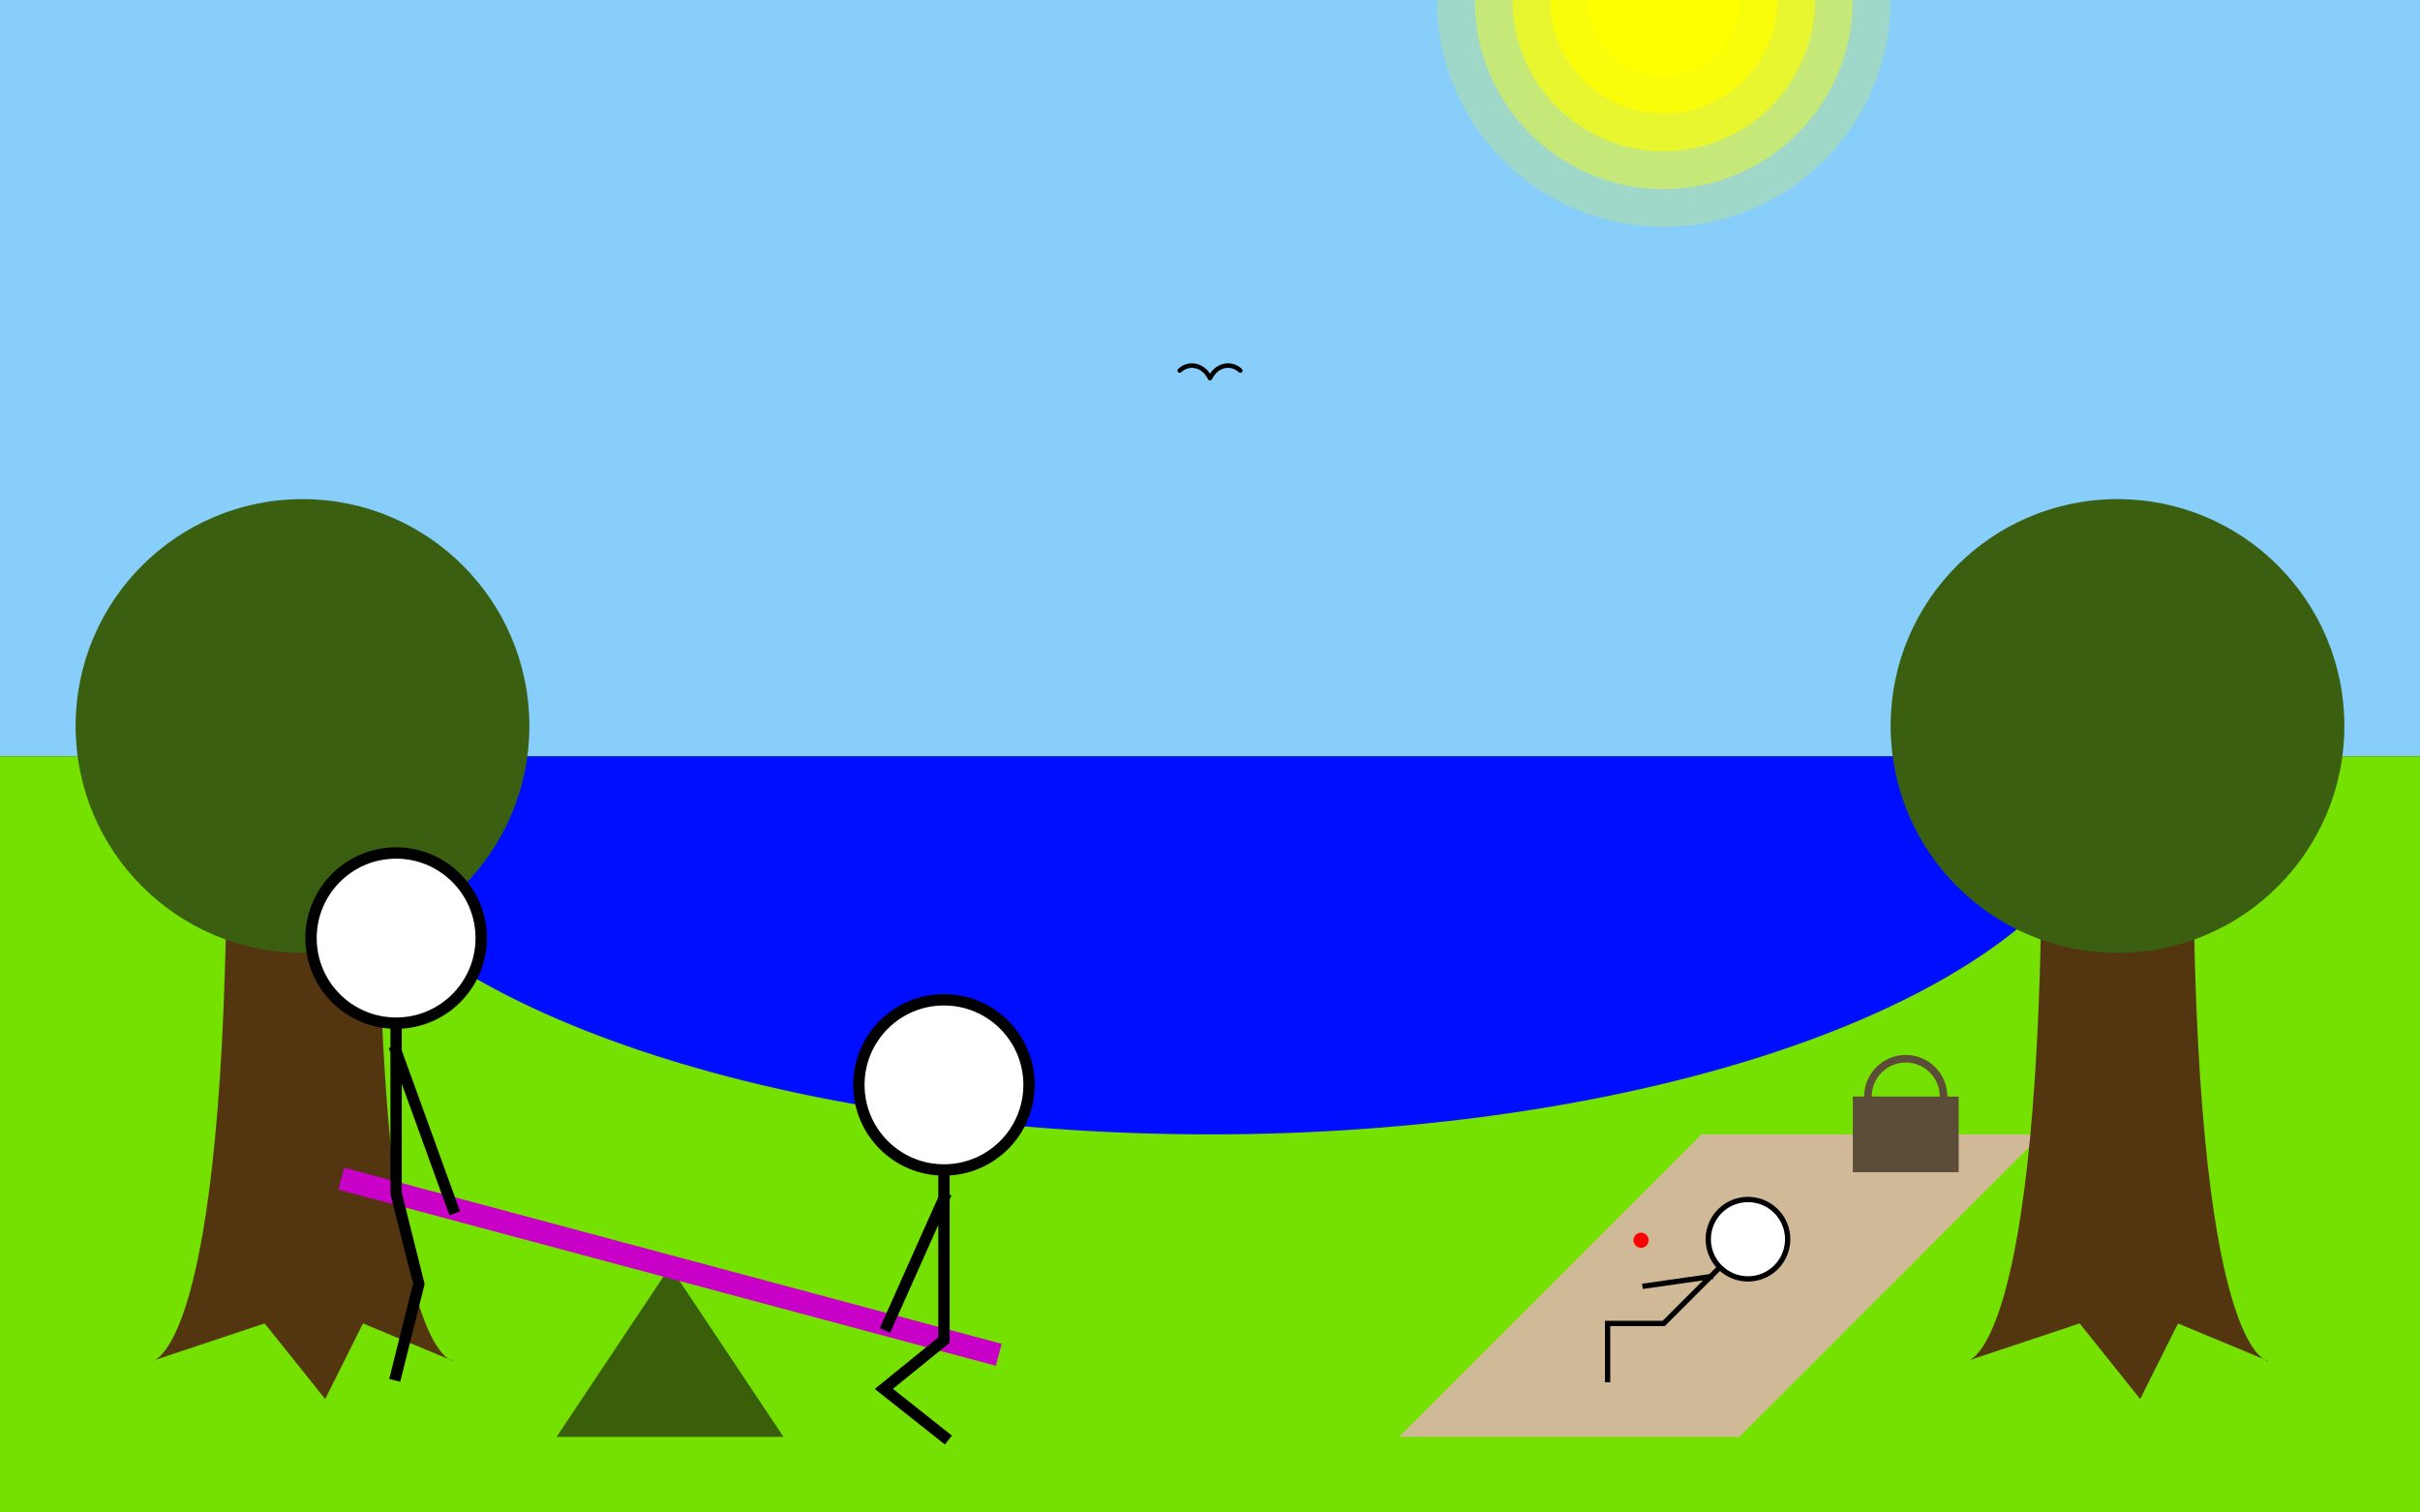 <svg version="1.1" width="1600" height="1000" xmlns="http://www.w3.org/2000/svg">  
    <rect width="100%" height="100%" fill="#333333" stroke="none"/>  
    <!-- background -->
    <!-- sky -->
    <rect x="0" y="0" width="1600" height="500" fill="#87CEFA" />
    <!-- grass -->
    <rect x="0" y="500" width="1600" height="500" fill="#75E100" />

    <!-- lake -->
    <!-- 
        To draw the lake, a path is used that begins at the center of the lake ellipse,
        then moves to the left edge of the ellipse of the lake,
        then draws the bottom arc with radii (600, 250) to the right edge,
        then closes the path.
     -->
    <path d="M 800 500
             h -600 
             a 600 250 0 0 0 1200 0
             Z" 
        fill="#000EFF" />

    <!-- sun -->
    <circle cx="1100" cy="0" r="150" fill="#FFFF00" fill-opacity="0.2" />
    <circle cx="1100" cy="0" r="125" fill="#FFFF00" fill-opacity="0.4" />
    <circle cx="1100" cy="0" r="100" fill="#FFFF00" fill-opacity="0.6" />
    <circle cx="1100" cy="0" r="75" fill="#FFFF00" fill-opacity="0.8" />
    <circle cx="1100" cy="0" r="50" fill="#FFFF00" fill-opacity="1" />

    <!-- bird -->
    <!-- 
        To draw the bird, a path is used with two bezier curves and rounded caps and joins.
        To normalize the coordinates, a translation is used to center the coordinate system
        on the middle of the bird.
     -->
    <path d="M 0 0
             c 5 -10 15 -10 20 -5
             M 0 0
             c -5 -10 -15 -10 -20 -5"
        fill="transparent"
        stroke="#000000"
        stroke-width="3"
        stroke-linejoin="round"
        stroke-linecap="round"
        transform="translate(800, 250)" />

    <!-- blanket -->
    <!-- 
        To achive the parallelogram shape, a rectangle is skewed along the x dimension.
     -->
    <rect x="0" y="0" width="225" height="200" 
        transform="translate(1125, 750) skewX(-45)" 
        fill="#CFB997" />
    <!-- apple on blanket -->
    <circle cx="-40" cy="70" r="5" 
        fill="#FF0000"
        transform="translate(1125, 750)"  />
    <!-- basket on blanket -->
    <rect x="100" y="-25" width="70" height="50" 
        fill="#5C4D39"
        transform="translate(1125, 750)"  />
    <!-- handle on basket, done as a circle for simplicity -->
    <circle cx="135" cy="-25" r="25" 
        fill="transparent" 
        stroke="#5C4D39" 
        stroke-width="5" 
        transform="translate(1125, 750)"/>

    <!-- person on blanket -->
    <!-- note that this person will be similar to the people on the seesaw -->

    <!-- person's body -->
    <path d="M 0 -150 
             L 0 0
             L -75 75
             L 0 150
             M 0 -125
             L -75 -25
             "
        fill="transparent"
        stroke="#000000"
        stroke-width="10"
        stroke-linejoin="miter"
        stroke-linecap="square"
        transform="translate(1100, 875) scale(0.35) rotate(45)" />
    <!-- person's head -->
    <circle cx="0" cy="-225" r="75" 
        fill="#FFFFFF"
        stroke="#000000"
        stroke-width="10"
        transform="translate(1100, 875) scale(0.35) rotate(45)" />

    <!-- left tree trunk -->
    <path d="M -50 -200
             L -50 -150
             C -50 200 -100 200 -100 200
             L -25 175
             L 15 225
             L 40 175
             L 100 200
             C 100 200 50 200 50 -150
             L 50 -200
             Z
            "
        fill = "#533510"
        transform="translate(200, 700)" />

    <!-- left tree leaves -->
    <circle cx="0" cy="-220" r="150" transform="translate(200, 700)" fill="#3A5F11" />

    <!-- right tree trunk -->
    <path d="M -50 -200
             L -50 -150
             C -50 200 -100 200 -100 200
             L -25 175
             L 15 225
             L 40 175
             L 100 200
             C 100 200 50 200 50 -150
             L 50 -200
             Z
            "
        fill = "#533510"
        transform="translate(1400, 700)" />

    <!-- right tree leaves -->
    <circle cx="0" cy="-220" r="150" transform="translate(1400, 700)" fill="#3A5F11" />


    <!-- seesaw -->
    <!-- 
        Since it is not animated, the angle of the seesaw is 
        PI/12 or 15 degrees, which was the largest angle the animated 
        one reached. 

        The points in the person's arms and legs are manually computed to account
        for this angle, using the same logic as the Java version.
     -->

    <!-- seesaw base -->
    <polygon points="100 0 -100 0 0 -150" 
        fill="#3A5F0B" 
        transform="translate(443, 950) scale(0.75)" />
    <!-- seesaw bar -->
    <rect x="-300" y="-10" width="600" height="20"
        fill="#C800C8" 
        transform="translate(443, 950) scale(0.75) translate(0, -150)  rotate(15)" />

    <!-- right seesaw person's body -->
    <!-- 
        This person is too close to the ground, so the legs will bend.
        This affects the coordinates in line 3 and 4 of the path. 
        The calculations are the following:
        
        Line 3 X: -sqrt( (0.8^2+0.2^2)^2 - (-(2.5 * sin(15 degrees) - 1.5)/2)^2 ) 
        Line 3 Y: (-(2.5 * sin(15 degrees)) - 1.5)/2

        Line 4 X: 0
        Line 4 Y: -(2.5 * sin(15 degrees)) - 1.5
     -->
    <path d="M 0 -150 
             L 0 0
             L -53 43
             L 0 85
             M 0 -125
             L -50 -13
             "
        fill="transparent"
        stroke="#000000"
        stroke-width="10"
        stroke-linejoin="miter"
        stroke-linecap="square"
        transform="translate(443, 950) scale(0.75) translate(0, -150)  rotate(15) translate(250, 0) rotate(-15)" />
    <!-- right seesaw person's head -->
    <circle cx="0" cy="-225" r="75" 
        fill="#FFFFFF"
        stroke="#000000"
        stroke-width="10"
        transform="translate(443, 950) scale(0.75) translate(0, -150)  rotate(15) translate(250, 0) rotate(-15)" />

    <!-- left seesaw person's body -->
    <!-- 
        This person is well above the ground, and the legs do not need to bend past the set values
        for an animated person.
     -->
    <path d="M 0 -150 
             L 0 0
             L 20 80
             L 0 160
             M 0 -125
             L 50 13
             "
        fill="transparent"
        stroke="#000000"
        stroke-width="10"
        stroke-linejoin="miter"
        stroke-linecap="square"
        transform="translate(443, 950) scale(0.75) translate(0, -150)  rotate(15) translate(-250, 0) rotate(-15)" />
    <!-- left seesaw person's head -->
    <circle cx="0" cy="-225" r="75" 
        fill="#FFFFFF"
        stroke="#000000"
        stroke-width="10"
        transform="translate(443, 950) scale(0.75) translate(0, -150)  rotate(15) translate(-250, 0) rotate(-15)" />
</svg>